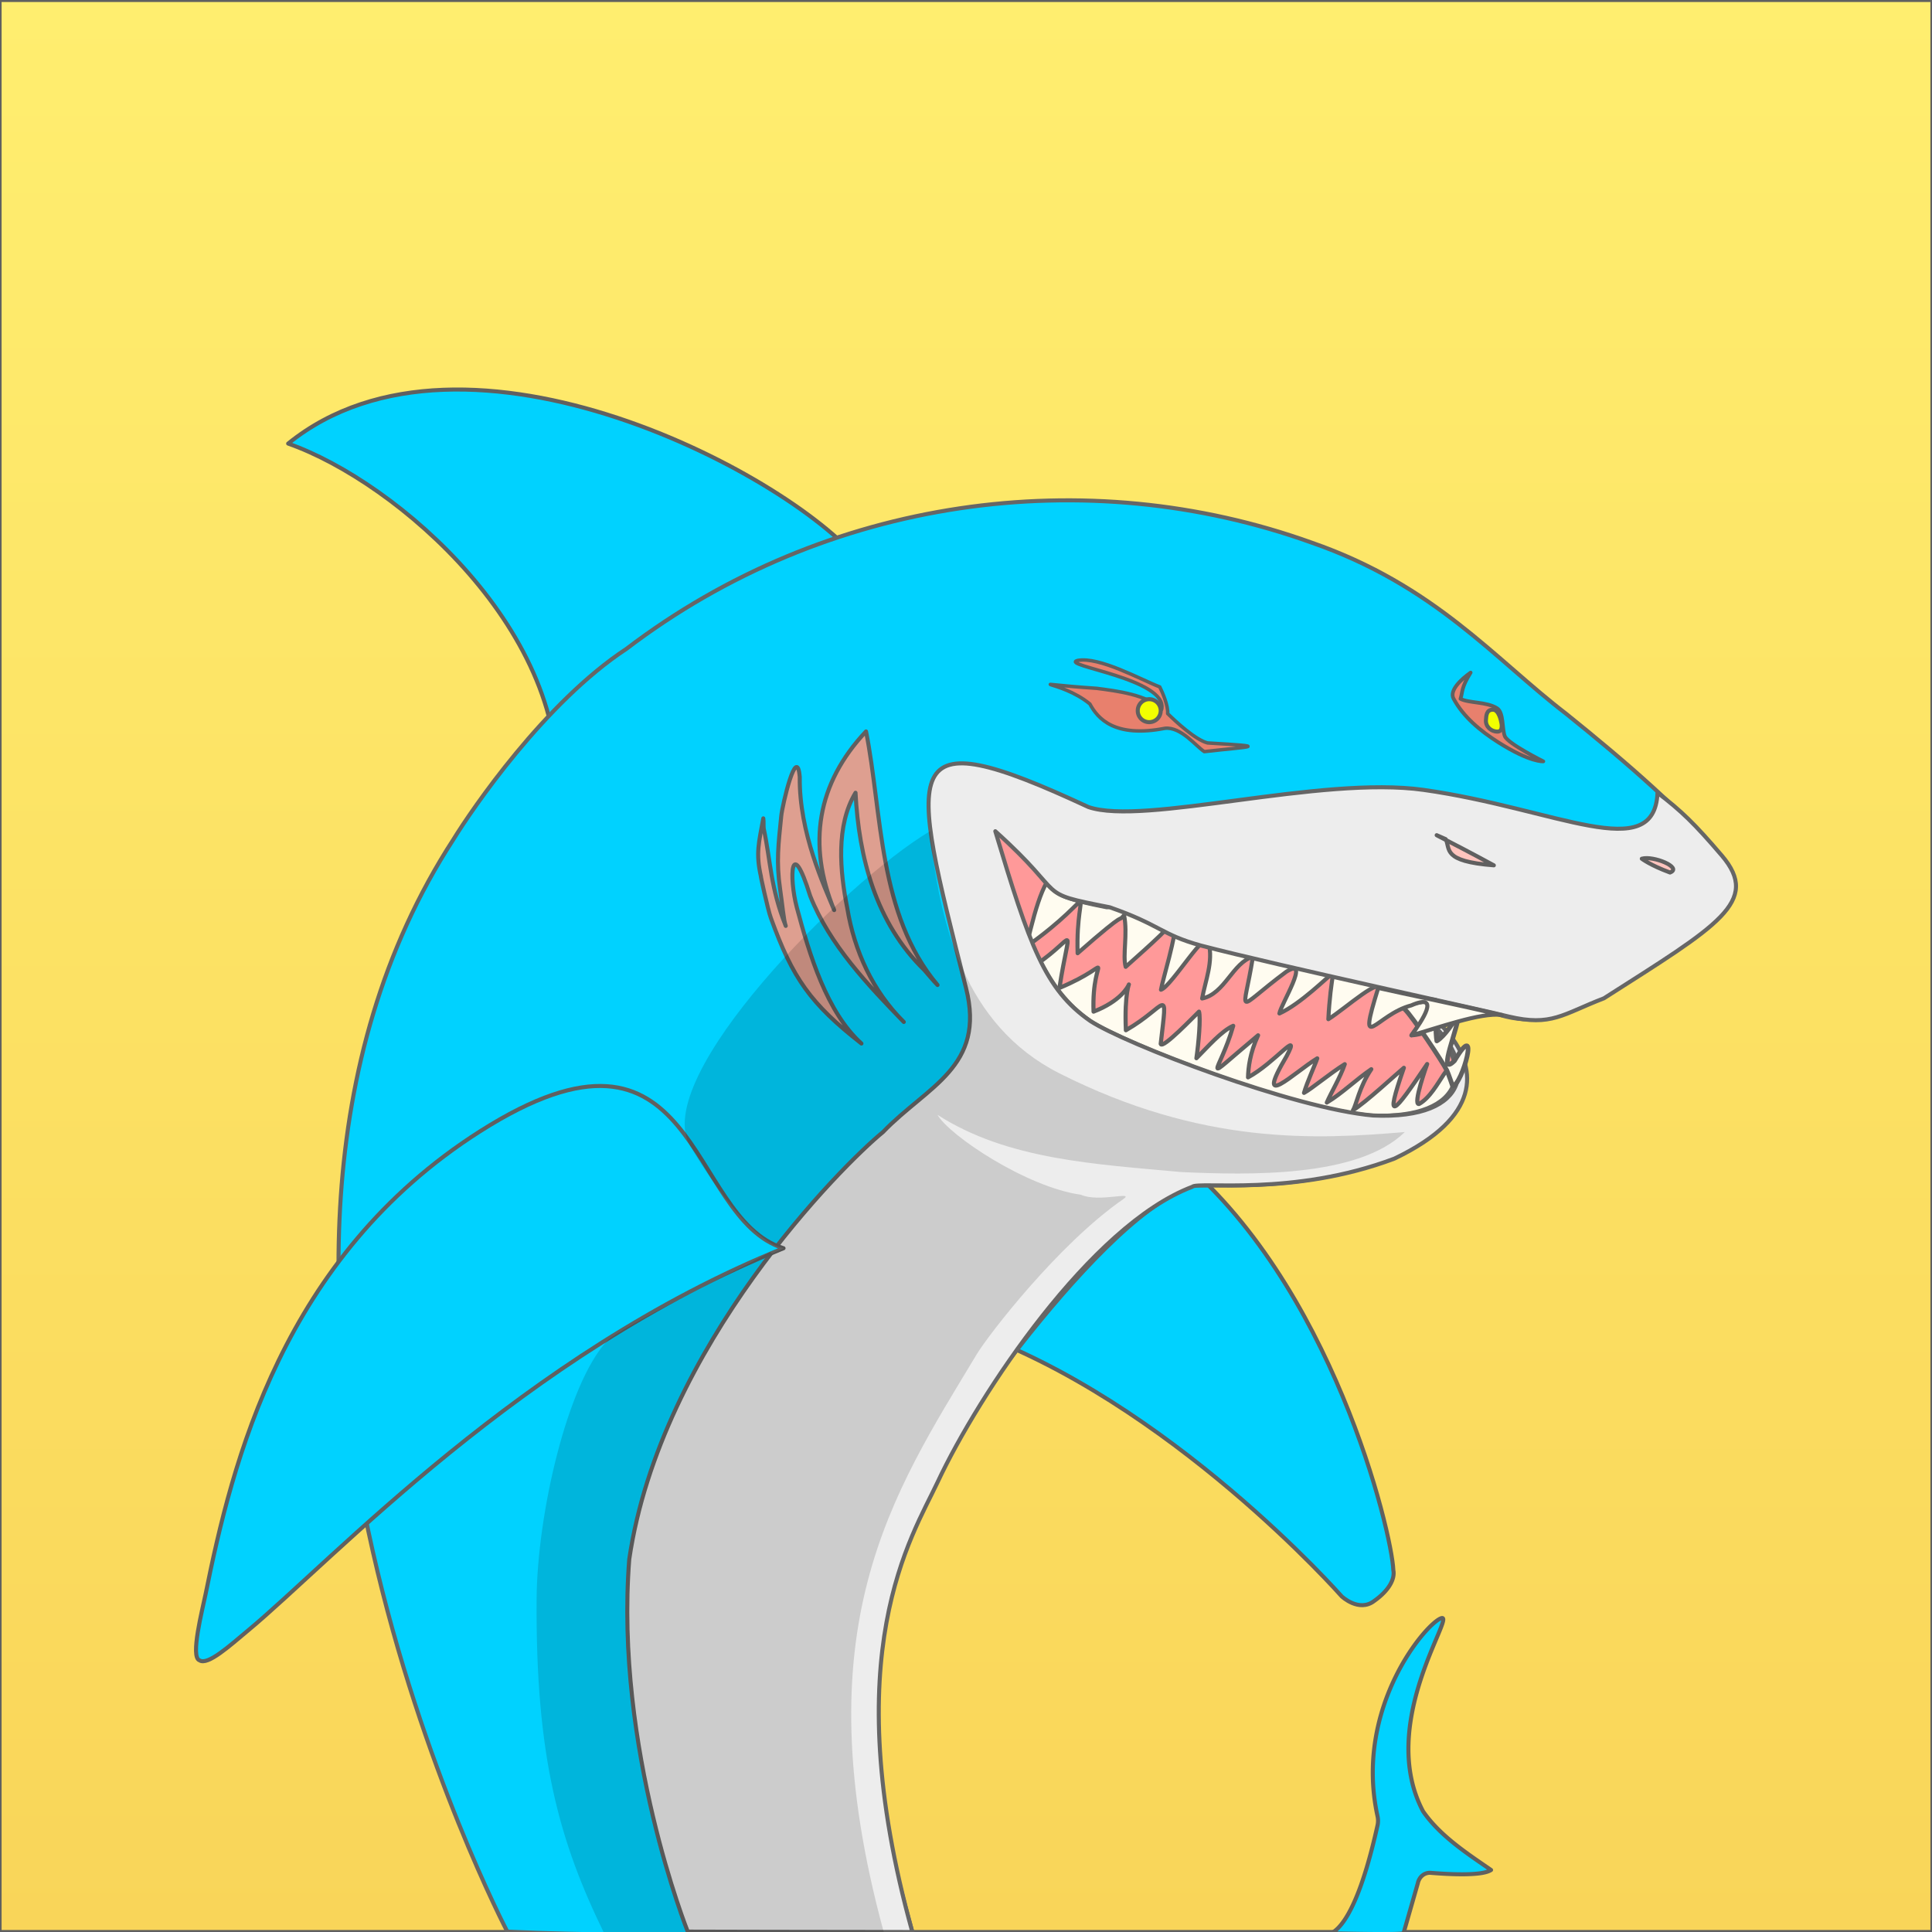 <svg xmlns="http://www.w3.org/2000/svg" xmlns:xlink="http://www.w3.org/1999/xlink" viewBox="0 0 2500 2500"><rect x="0" y="0" width="2500" height="2500" fill="#333333" stroke="none"/><defs><style>.cls-1,.cls-10,.cls-11,.cls-12,.cls-13,.cls-2,.cls-3,.cls-4,.cls-5,.cls-8,.cls-9{stroke:#606060;}.cls-1,.cls-10,.cls-11,.cls-12,.cls-13,.cls-2,.cls-3,.cls-4,.cls-5,.cls-6,.cls-7,.cls-8,.cls-9{stroke-linecap:round;stroke-linejoin:round;}.cls-1{stroke-width:4.16px;fill:url(#linear-gradient);}.cls-1,.cls-10,.cls-11,.cls-12,.cls-13,.cls-14,.cls-2,.cls-3,.cls-4,.cls-5,.cls-6,.cls-7,.cls-8,.cls-9{fill-rule:evenodd;}.cls-2{fill:#f99;stroke-width:5.32px;}.cls-3,.cls-4,.cls-8{fill:#fffcf0;}.cls-3{stroke-width:5.34px;}.cls-10,.cls-13,.cls-4,.cls-5,.cls-6,.cls-7,.cls-9{stroke-width:5.23px;}.cls-5,.cls-6{fill:#00d2ff;}.cls-6,.cls-7{stroke:#666;}.cls-7{fill:#ededed;}.cls-8{stroke-width:6.01px;}.cls-9{fill:#de9f90;}.cls-10{fill:#ffc4be;}.cls-11,.cls-12{fill:#e8806d;}.cls-11{stroke-width:4.49px;}.cls-12{stroke-width:4.81px;}.cls-13{fill:#f2ff00;}.cls-14{opacity:0.14;isolation:isolate;}</style><linearGradient id="linear-gradient" x1="-419.5" y1="250" x2="2079.5" y2="250" gradientTransform="matrix(0, 1, 1, 0, 1000, 420)" gradientUnits="userSpaceOnUse"><stop offset="0" stop-color="#ffee6f"/><stop offset="1" stop-color="#f9d559"/></linearGradient></defs><g id="background"><path class="cls-1" d="M2500,.5v2499H0V.5Z"/></g><g id="mouthInner"><path class="cls-2" d="M1255.37,1044.18S1207.93,1204,1395.14,1298c222.17,116.6,237.2,132.09,333.44,161.81,101.44,19.29,154.8-22.2,160.08-37.06s14.66-50.91-67.29-122c-80.86-70-49.26-45.12-120.83-70.58-62.28-27.72-92.51-49.37-325.25-76.55C1351.16,1071.08,1255.37,1044.18,1255.37,1044.18Z"/></g><g id="teethLower1"><path class="cls-3" d="M1341.1,1247.93c52.72-35.88,43.42-57.52,29.8,30.46,77.67-32.61,41.24-47.25,44.15,30.66,70-27.09,37.66-73.76,41.84,24.08,54.18-31,54.07-61.14,45.06,17.68,2.18,7.34,43.72-36.33,49.55-41.76,2.37,8.24-.51,40.71-3.34,60.28,15.12-15.13,32.4-35.23,47.61-41.93-17.94,62.87-47.21,78.71,32.19,12.3-10.66,23-12.69,42.14-13,54.37,34.24-18.3,69.4-64.42,49.91-27.45-43.71,74,10.42,20.56,39.65,2.89-3,8.88-13.21,30.89-17.12,44.66,10.1-5.43,33.6-25.27,52.72-37.14-5.74,16.94-18.21,37.78-23.22,49.65,20-12,37.42-29.45,57.55-43.13-15.76,23.11-19.4,46.66-23.68,53,15.21-8.79,57.91-48.38,65.83-54.81-25.76,73.93-13.56,60.07,30.14-4.89,0,0-19.21,53.18-10.56,51.73,27.59-14.95,43.14-78.84,43.41-23.34,27.34-24.91,10.07-21.14,12.35-24.31-22.59,195-563.67,79.45-559-89.7"/></g><g id="teethUpper2"><path class="cls-4" d="M1927.79,1309.05c-28.13-3-71.45,29.48-101.41,30.65,13.66-18.75,38.76-55.7-.31-38.69-45.26,11.69-61.83,49.39-41-17.56,5.37-23.82-43.42,21.16-66.19,35.39,1.21-25.12,4.17-47.87,6.5-60.07-8,5.47-42.34,40.35-69.84,52.67,1.82-11.69,41.15-74.11,9-54.09-68.47,50.92-55.72,59.25-43.25-19.39-26.5,7.89-36.15,47.93-65.74,54.09,4.1-22.92,14.57-47.29,8.47-72.12-.91-22.64-47.81,56.36-61.74,60.8,1.82-11.78,20-69.65,20-93.8-8.74,14.86-53,52.48-65.66,64.17-4.19-14.77,2.82-42.74-2.06-66.69-10.74,11.51,9.5-12.05-60.13,49.11-3-94.94,32.81-78.91-66.38-8.51,29.14-124.39,40.7-120.86,164-109.17,95.43,21.74,205.88,10.06,284.37,69.58"/></g><g id="finRight"><path class="cls-5" d="M1250.9,1720.85c261.79,90.86,485.24,344.81,485.24,344.81s22.4,21.2,42.16,5.89c19-13.41,27-28.45,24.68-39.78-1.92-48.19-79-372.89-282.46-537C1382.39,1417,1196.91,1578.16,1250.9,1720.85Z"/></g><g id="finTop"><path class="cls-5" d="M719.87,1036.57c75.75,0,484.69-188,398-303.68s-516-344.18-745-158.91C514.26,623.63,740.17,819.68,719.87,1036.57Z"/></g><g id="body"><path class="cls-6" d="M2071.77,1291.78c-53.45,20.56-79.49,34.15-123.47,23.55-20.94-5.79-294-80.08-392.72-105.9-32-8.34-68.53-43.6-123.38-35.43-99.89-19.66-52.36-20.29-149.52-107.45,44.35,147.41,69,213.54,128,254.49,44.89,29.72,260,113.52,362.49,122.4,127.3,5.8,136.49-69.22,68.11-125.84-84.23-64,188.85,71.93-40.61,181.65-131.3,49.55-254.32,29-261.6,36.51-131.12,49.64-341.21,375.85-341.21,375.85-63.11,193.7-117.55,227.28-17.3,588.39-52.15,0-323.71,8.92-524.13-.5,0,0-440.95-841.53-69.72-1413.29,24.22-39.32,118.1-177.11,224-246.69,258.42-196.69,595.32-242.08,886.61-137.35,159.53,55.36,237.38,151.12,329.35,221.51,79.71,64.1,154.16,128.92,197.68,183.28C2275,1166.66,2219.37,1197.65,2071.77,1291.78Z"/></g><g id="bodyUnder"><path class="cls-7" d="M2075.51,1291.78c-53.45,20.56-67.77,36.82-123.48,23.55-20.94-5.79-299.2-65.95-397.91-91.77C1502,1209.19,1502,1197,1435.93,1174c-99.89-19.66-50.81-11.23-148-98.39,44.35,147.41,63.83,204.48,122.75,245.43,44.89,29.72,263.79,113.52,366.13,122.4,127.3,5.8,136.5-69.22,68.11-125.84-84.22-64,188.85,71.93-40.61,181.65-131.3,49.55-254.32,29-261.6,36.51-131.12,49.64-276,268-329.53,382.31-32.6,69.58-132.87,220.82-32.62,581.93-103.56,0-290.61-.5-290.61-.5s-94.81-236.89-75.69-481.86C854.81,1742,1091.47,1506.49,1142.46,1465c57.43-59.76,133.44-84.07,107.54-186.61-74.29-294.06-91.43-350.45,158.34-234.12,71.57,24.82,300.48-41,434-22.11,171.64,24.28,298.39,97.76,302.49,3.63,30.87,23.55,47.9,40,83.23,81.35C2278.74,1166.66,2223,1197.65,2075.51,1291.78Z"/></g><g id="teethlower2"><path class="cls-8" d="M1829.57,1298c17.78-2.46,19-5.32,28-3.81-.45,8,0,45.56,1.67,52.81,9.92-5.89,22.46-24.94,27.74-34.82,2.82,11.24-29.32,84.35-4.92,60.52,34.33-58,10.08,31.69-2.39,32.59,0,0-5.44-16-7.44-20.18-5.83-11.59-44.87-70.17-54.34-79"/></g><g id="gills"><path class="cls-9" d="M984.66,1134.5c-1.19-4.35,8.83,42.49,12.84,53.36,28.22,78.1,51,110.62,117.19,162.44-44.71-40.31-67.2-114.6-83.59-175.94-10.57-39.95-7.56-94.94,17.3-14.94,25.22,63.41,74.66,115,121.1,163-40.15-39.68-64-91.87-73.12-147.22-9.56-47.65-14.93-107,10.66-149.39,4.19,83.44,26.31,168.6,89,229.39,5.37,6.07,12,14.31,17.12,19.38-76.95-91.14-71.39-222-92.52-328.14-63.74,67.59-75.94,146.68-41.24,231.21-12.48-30.35-45.44-99.84-44.53-172.23-3.73-43.58-22.49,35.79-23.95,50.65-3.64,36-6.65,59.06-1.46,94.58,2.92,19.66,4.65,40.86,7.29,47.47-19.85-49.37-19.49-84-28.5-125.93-.46-4.26.09-9-.55-13.23-5.73,31.71-10,44.85-3,75.56"/></g><g id="tail"><path class="cls-5" d="M1706.29,2501.25s38,33.25,76.31-139.61a27.09,27.09,0,0,0-.09-11.51c-31-141.69,64.74-251.77,82.86-256.3s-83.5,137.35-23.95,250c21.94,31.89,57.56,54.9,88,75.92-11.92,8.06-55.27,5.53-77.85,3.71-8.19-.72-15.12,5-16.93,13.5l-18.39,64.24C1818.93,2504.42,1706.29,2501.25,1706.29,2501.25Z"/></g><g id="finLeft"><path class="cls-5" d="M258.21,2148.46c-12.38-3.8,3.92-66.31,7.83-85.7,34.33-169.78,99-436,355.12-598.85C906.44,1282.54,887,1576,1013.89,1615.21,677.62,1751.1,429.76,2019.54,321.22,2109.6,297,2129.8,268.78,2155.44,258.21,2148.46Z"/></g><g id="nostrilLeft"><path class="cls-10" d="M2124.49,1111.18s11.2,8.61,36.52,17.85C2177.58,1122.69,2139.52,1106.83,2124.49,1111.18Z"/></g><g id="nostrilRight"><path class="cls-10" d="M1870.73,1085.85c6.37,12.87-5.1,28.63,62.28,33.88C1870.73,1085.85,1840.77,1072.35,1870.73,1085.85Z"/></g><g id="eyeLeftBG"><path class="cls-11" d="M1394.32,854.65c-24,6.52,118,23.74,108.81,63.51-17.67-19.3-59.19-24.19-84-27.45-105.9-7.07-47.35-11.51-8.84,20.2,10.2,18.93,32,44.21,97.07,31.53,20.85-2.36,40.43,23.46,51,30.16,60.73-7,87.14-6.34,4.28-11.23-15.66-3.89-41.61-28-51.72-38,.91-9.6-6.37-26.91-10.2-34.52C1476.27,879.47,1422.45,849.3,1394.32,854.65Z"/></g><g id="eyeRIghtBG"><path class="cls-12" d="M1903,870.32c-12,8.43-27.87,23-22.13,33.7,12.66,23.56,34.51,41.68,58.18,56.72,41.43,26.18,58,24.46,58,24.46s-45.9-22.92-49.81-32.53c-3.73-9.33-1.28-30.71-10.11-36.24-13.66-8.6-36.42-6.43-47.26-12.14C1893,894.6,1890.48,890.53,1903,870.32Z"/></g><g id="eyeLeftPupil"><path class="cls-13" d="M1472.26,919.7a14.85,14.85,0,1,1,14.84,14.76A14.81,14.81,0,0,1,1472.26,919.7Z"/></g><g id="eyeRightPupil"><path class="cls-13" d="M1942.57,934.37s3.36,12.33-4.92,12.33-15.39-6.62-14.84-14.77c.36-6.07.72-13.59,8.92-13.59C1939.92,918.16,1942.57,934.37,1942.57,934.37Z"/></g><g id="teethUpper3"><path class="cls-4" d="M1943.24,1313.39c-26.9-3.83-85.27,17.68-116.86,26.31,13.66-18.75,38.76-55.7-.31-38.69-45.26,11.69-70.46,67.24-42.65-22.62,28.89,6.73,108.55,22.79,159.82,35.3"/></g><g id="shadow"><g id="Layer_1" data-name="Layer 1"><path class="cls-14" d="M1817.84,1464.86c-60.66,59.48-202.85,55.58-288.73,51.82-111.66-10.27-225.43-15.84-316-74.09,15.45,26.8,115,93.52,185.72,103.44,23.33,10.38,71-5.65,54.26,5.93-84.06,58.36-174.63,176.24-189.17,200.42C1155.27,1933,1036.3,2105.86,1143.54,2500c-81.78,0-254.52,3.82-360.71,3.82-59.5-121.22-89.86-230.53-88.47-434.66.74-109.4,39.48-277.94,90.93-333.76,15.37-16.68,180.55-97.8,195.72-106.75,32.88-19.4,0,3.53,32.88-13.48C981,1609.7,929,1544,893,1482.83c-52-88.37,199-341,310.43-407.26,11.79,118.86,44.44,251.07,167.18,313.18C1555.59,1482.33,1703.42,1474.51,1817.84,1464.86Z"/></g></g></svg>